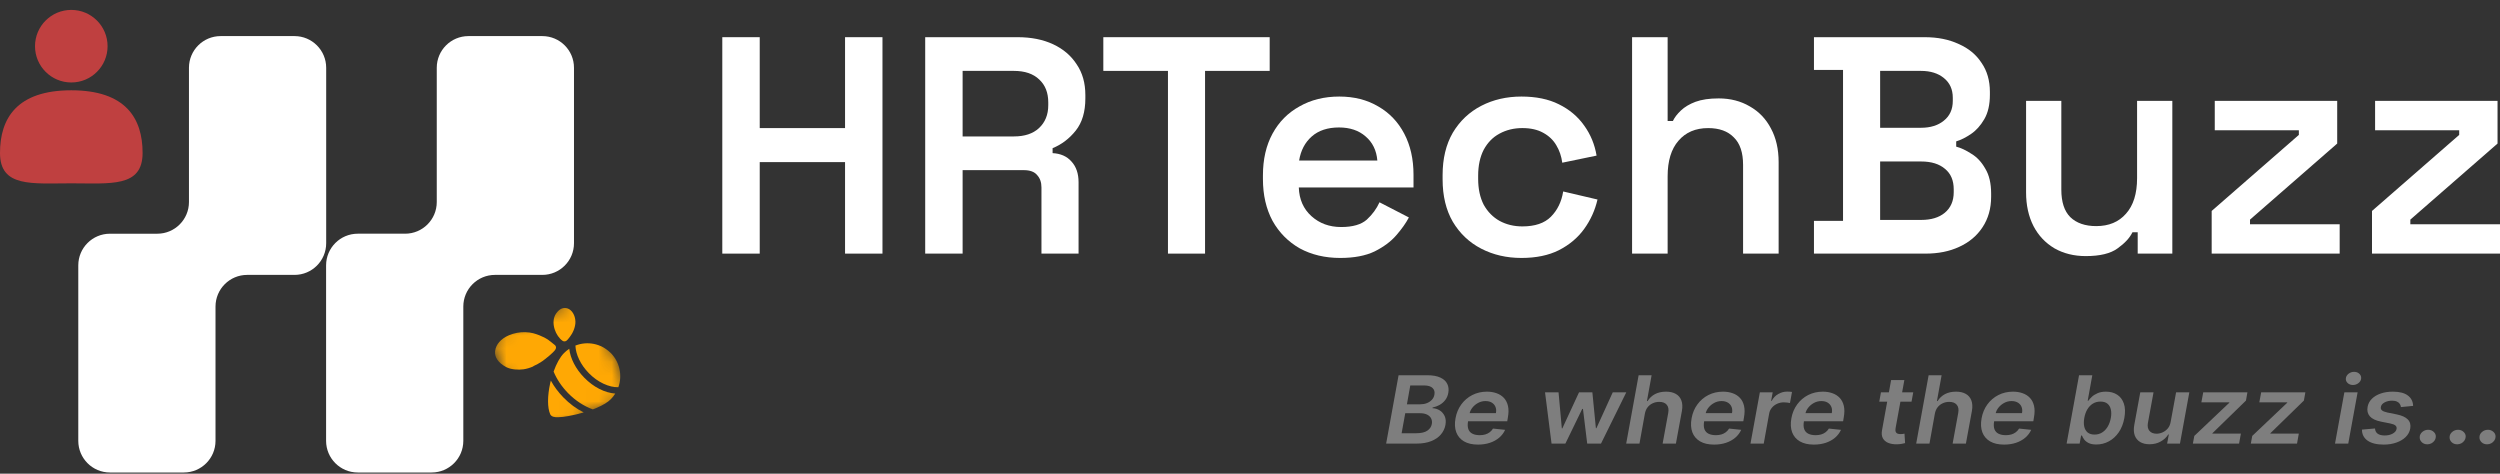 <svg width="190" height="36" viewBox="0 0 190 36" fill="none" xmlns="http://www.w3.org/2000/svg">
<rect x="0" y="0" width="190" height="36" fill="#333333" stroke="none"/>
<path d="M22.385 2.743H16.766C15.439 2.743 14.361 3.822 14.361 5.148V15.356C14.361 16.683 13.283 17.762 11.956 17.762H8.355C7.028 17.762 5.95 18.84 5.95 20.167V33.505C5.95 34.832 7.028 35.91 8.355 35.91H13.974C15.301 35.91 16.379 34.832 16.379 33.505V23.297C16.379 21.97 17.457 20.892 18.784 20.892H22.385C23.712 20.892 24.79 19.814 24.79 18.487V5.148C24.79 3.822 23.712 2.743 22.385 2.743Z" fill="white"/>
<path d="M41.218 2.743H35.599C34.272 2.743 33.194 3.821 33.194 5.148V15.356C33.194 16.683 32.116 17.761 30.789 17.761H27.188C25.861 17.761 24.783 18.84 24.783 20.167V33.505C24.783 34.832 25.861 35.91 27.188 35.91H32.807C34.134 35.91 35.212 34.832 35.212 33.505V23.297C35.212 21.97 36.29 20.892 37.617 20.892H41.218C42.545 20.892 43.623 19.814 43.623 18.487V5.148C43.623 3.821 42.545 2.743 41.218 2.743Z" fill="white"/>
<path d="M10.837 11.624C10.837 14.258 8.411 13.933 5.418 13.933C2.426 13.933 0 14.258 0 11.624C0 8.991 1.285 6.862 5.418 6.862C9.551 6.862 10.837 8.991 10.837 11.624Z" fill="#BF4040"/>
<path d="M5.419 6.268C6.942 6.268 8.176 5.034 8.176 3.511C8.176 1.988 6.942 0.753 5.419 0.753C3.896 0.753 2.661 1.988 2.661 3.511C2.661 5.034 3.896 6.268 5.419 6.268Z" fill="#BF4040"/>
<mask id="mask0_2_2871" style="mask-type:luminance" maskUnits="userSpaceOnUse" x="37" y="22" width="11" height="12">
<path d="M44.699 22.402L37.068 25.687L40.353 33.317L47.983 30.033L44.699 22.402Z" fill="white"/>
</mask>
<g mask="url(#mask0_2_2871)">
<path d="M40.527 27.832C40.755 27.735 40.983 27.604 41.204 27.459C41.315 27.383 41.536 27.21 41.757 27.023C42.178 26.664 42.22 26.553 42.241 26.498C42.282 26.401 42.248 26.284 42.165 26.221C42.109 26.18 42.068 26.139 42.019 26.104C41.923 26.021 41.826 25.945 41.702 25.855C41.474 25.696 41.273 25.593 41.01 25.489C40.693 25.364 40.388 25.261 39.946 25.247C39.525 25.226 39.061 25.316 38.674 25.482C38.066 25.745 37.686 26.18 37.631 26.678C37.575 27.154 37.859 27.562 38.46 27.894C38.826 28.094 39.407 28.122 39.787 28.067C40.029 28.032 40.278 27.956 40.533 27.846L40.527 27.832Z" fill="#FFA804"/>
<path d="M42.994 25.931C42.994 25.931 43.015 25.917 43.029 25.91C43.201 25.8 43.464 25.371 43.464 25.371C43.575 25.178 43.651 24.991 43.699 24.77C43.803 24.314 43.657 23.823 43.353 23.567C43.153 23.402 42.904 23.36 42.676 23.457C42.524 23.526 42.386 23.651 42.261 23.83C42.047 24.148 42.013 24.577 42.151 25.019C42.268 25.392 42.503 25.731 42.759 25.904C42.828 25.952 42.918 25.959 42.987 25.924L42.994 25.931Z" fill="#FFA804"/>
<path d="M46.379 26.795C45.675 26.111 44.645 25.904 43.732 26.263C43.753 26.94 44.133 27.728 44.748 28.357C45.419 29.048 46.29 29.449 46.995 29.428C47.312 28.537 47.105 27.5 46.386 26.795H46.379Z" fill="#FFA804"/>
<path d="M44.396 28.696C43.754 28.039 43.346 27.244 43.263 26.505C43.118 26.602 42.98 26.719 42.855 26.843C42.558 27.148 42.288 27.638 42.074 28.24C42.309 28.813 42.682 29.373 43.166 29.871C43.733 30.451 44.396 30.88 45.06 31.115C45.163 31.073 45.26 31.039 45.35 30.997C45.848 30.783 46.207 30.562 46.435 30.327C46.56 30.195 46.67 30.057 46.76 29.912C45.972 29.857 45.101 29.421 44.403 28.703L44.396 28.696Z" fill="#FFA804"/>
<path d="M41.86 28.937C41.847 29 41.833 29.069 41.812 29.131C41.598 30.112 41.598 30.983 41.812 31.474C41.902 31.688 42.178 31.716 42.406 31.709C42.628 31.709 42.918 31.674 43.25 31.612C43.609 31.543 43.996 31.453 44.362 31.343C43.809 31.073 43.284 30.686 42.814 30.202C42.434 29.808 42.109 29.38 41.867 28.93L41.86 28.937Z" fill="#FFA804"/>
</g>
<path d="M180.272 19.275V16.032L186.899 10.252V9.899H180.507V7.667H189.813V10.91L183.186 16.69V17.043H190.001V19.275H180.272Z" fill="white"/>
<path d="M168.087 19.275V16.032L174.713 10.252V9.899H168.322V7.667H177.627V10.91L171.001 16.69V17.043H177.815V19.275H168.087Z" fill="white"/>
<path d="M158.518 19.463C157.625 19.463 156.834 19.267 156.144 18.876C155.455 18.468 154.922 17.904 154.546 17.184C154.17 16.448 153.982 15.594 153.982 14.623V7.667H156.661V14.411C156.661 15.351 156.888 16.048 157.343 16.502C157.813 16.957 158.471 17.184 159.317 17.184C160.272 17.184 161.024 16.87 161.572 16.244C162.136 15.617 162.418 14.716 162.418 13.542V7.667H165.097V19.275H162.465V17.654H162.066C161.862 18.077 161.486 18.484 160.938 18.876C160.405 19.267 159.599 19.463 158.518 19.463Z" fill="white"/>
<path d="M137.861 19.275V16.784H140.07V5.317H137.861V2.826H146.274C147.261 2.826 148.122 2.999 148.858 3.343C149.61 3.672 150.19 4.15 150.597 4.777C151.02 5.388 151.232 6.124 151.232 6.986V7.197C151.232 7.949 151.091 8.568 150.809 9.053C150.527 9.539 150.19 9.915 149.798 10.181C149.407 10.448 149.031 10.636 148.671 10.745V11.145C149.031 11.239 149.415 11.419 149.822 11.685C150.245 11.936 150.597 12.312 150.879 12.813C151.177 13.299 151.326 13.933 151.326 14.716V14.951C151.326 15.845 151.106 16.62 150.668 17.278C150.245 17.92 149.657 18.414 148.905 18.758C148.169 19.103 147.315 19.275 146.344 19.275H137.861ZM142.89 16.714H146.015C146.767 16.714 147.362 16.534 147.801 16.173C148.255 15.797 148.483 15.273 148.483 14.599V14.388C148.483 13.714 148.263 13.197 147.825 12.837C147.386 12.461 146.783 12.273 146.015 12.273H142.89V16.714ZM142.89 9.711H145.992C146.712 9.711 147.292 9.531 147.731 9.171C148.185 8.811 148.412 8.309 148.412 7.667V7.432C148.412 6.79 148.185 6.289 147.731 5.928C147.292 5.568 146.712 5.388 145.992 5.388H142.89V9.711Z" fill="white"/>
<path d="M124.038 19.275V2.826H126.74V9.194H127.14C127.265 8.928 127.469 8.662 127.751 8.396C128.033 8.129 128.401 7.91 128.855 7.738C129.325 7.565 129.913 7.479 130.618 7.479C131.511 7.479 132.302 7.683 132.991 8.09C133.68 8.482 134.213 9.038 134.589 9.758C134.98 10.479 135.176 11.333 135.176 12.32V19.275H132.474V12.531C132.474 11.591 132.239 10.894 131.769 10.44C131.315 9.97 130.665 9.735 129.819 9.735C128.863 9.735 128.111 10.056 127.563 10.698C127.015 11.325 126.74 12.226 126.74 13.401V19.275H124.038Z" fill="white"/>
<path d="M115.63 19.604C114.502 19.604 113.484 19.369 112.575 18.899C111.666 18.429 110.946 17.747 110.413 16.854C109.896 15.961 109.638 14.888 109.638 13.635V13.306C109.638 12.053 109.896 10.98 110.413 10.087C110.946 9.194 111.666 8.513 112.575 8.043C113.484 7.573 114.502 7.338 115.63 7.338C116.742 7.338 117.69 7.533 118.473 7.925C119.272 8.317 119.914 8.857 120.4 9.546C120.886 10.22 121.199 10.98 121.34 11.826L118.732 12.366C118.669 11.881 118.52 11.442 118.285 11.05C118.05 10.643 117.713 10.322 117.275 10.087C116.852 9.852 116.327 9.734 115.7 9.734C115.058 9.734 114.478 9.875 113.961 10.157C113.46 10.424 113.061 10.831 112.763 11.379C112.481 11.928 112.34 12.586 112.34 13.353V13.588C112.34 14.356 112.481 15.014 112.763 15.562C113.061 16.095 113.46 16.502 113.961 16.784C114.478 17.066 115.058 17.207 115.7 17.207C116.656 17.207 117.376 16.964 117.862 16.479C118.363 15.977 118.677 15.335 118.802 14.552L121.41 15.163C121.222 15.977 120.886 16.721 120.4 17.395C119.914 18.069 119.272 18.609 118.473 19.016C117.69 19.408 116.742 19.604 115.63 19.604Z" fill="white"/>
<path d="M101.858 19.604C100.699 19.604 99.673 19.361 98.78 18.875C97.902 18.374 97.213 17.677 96.712 16.784C96.226 15.875 95.983 14.818 95.983 13.612V13.33C95.983 12.108 96.226 11.05 96.712 10.157C97.198 9.264 97.879 8.575 98.756 8.09C99.633 7.588 100.644 7.338 101.787 7.338C102.915 7.338 103.902 7.588 104.748 8.09C105.594 8.575 106.252 9.264 106.722 10.157C107.192 11.05 107.427 12.092 107.427 13.283V14.246H98.709C98.74 15.155 99.062 15.883 99.673 16.431C100.284 16.98 101.036 17.254 101.928 17.254C102.806 17.254 103.456 17.066 103.879 16.69C104.302 16.298 104.623 15.86 104.842 15.374L107.075 16.526C106.855 16.948 106.534 17.403 106.111 17.888C105.704 18.358 105.156 18.766 104.466 19.11C103.777 19.439 102.908 19.604 101.858 19.604ZM98.733 12.202H104.678C104.615 11.434 104.317 10.823 103.785 10.369C103.268 9.915 102.594 9.687 101.764 9.687C100.902 9.687 100.213 9.915 99.696 10.369C99.179 10.823 98.858 11.434 98.733 12.202Z" fill="white"/>
<path d="M88.765 19.275V5.388H83.853V2.826H96.496V5.388H91.584V19.275H88.765Z" fill="white"/>
<path d="M70.315 19.275V2.826H77.341C78.375 2.826 79.276 3.007 80.044 3.367C80.811 3.727 81.407 4.236 81.83 4.894C82.268 5.537 82.487 6.312 82.487 7.221V7.479C82.487 8.497 82.245 9.312 81.759 9.923C81.273 10.534 80.686 10.98 79.997 11.262V11.638C80.608 11.67 81.085 11.881 81.43 12.273C81.79 12.664 81.971 13.189 81.971 13.847V19.275H79.151V14.247C79.151 13.855 79.041 13.542 78.822 13.307C78.618 13.056 78.281 12.931 77.811 12.931H73.159V19.275H70.315ZM73.159 10.369H77.059C77.874 10.369 78.508 10.158 78.963 9.735C79.433 9.296 79.668 8.717 79.668 7.996V7.785C79.668 7.048 79.441 6.469 78.986 6.046C78.532 5.607 77.89 5.388 77.059 5.388H73.159V10.369Z" fill="white"/>
<path d="M54.895 19.275V2.826H57.739V9.735H64.224V2.826H67.068V19.275H64.224V12.32H57.739V19.275H54.895Z" fill="white"/>
<g opacity="0.37">
<path d="M105.347 33.713L106.292 28.518H108.471C108.883 28.518 109.214 28.578 109.466 28.696C109.719 28.813 109.894 28.972 109.992 29.175C110.092 29.378 110.118 29.608 110.07 29.865C110.031 30.075 109.953 30.255 109.836 30.405C109.721 30.554 109.58 30.676 109.414 30.771C109.247 30.864 109.068 30.93 108.877 30.971L108.866 31.022C109.066 31.03 109.25 31.086 109.416 31.189C109.583 31.292 109.709 31.438 109.795 31.625C109.88 31.811 109.899 32.035 109.853 32.297C109.803 32.566 109.687 32.808 109.505 33.023C109.324 33.236 109.077 33.404 108.766 33.528C108.456 33.651 108.085 33.713 107.651 33.713H105.347ZM106.523 32.926H107.632C108.004 32.926 108.286 32.861 108.477 32.731C108.668 32.599 108.782 32.43 108.819 32.224C108.847 32.07 108.83 31.931 108.769 31.808C108.708 31.683 108.607 31.585 108.466 31.514C108.325 31.441 108.149 31.405 107.938 31.405H106.798L106.523 32.926ZM106.926 30.727H107.946C108.124 30.727 108.289 30.698 108.441 30.639C108.595 30.578 108.722 30.492 108.824 30.383C108.928 30.271 108.992 30.139 109.016 29.987C109.055 29.786 109.009 29.62 108.877 29.49C108.746 29.36 108.529 29.294 108.227 29.294H107.181L106.926 30.727Z" fill="white"/>
<path d="M112.326 33.789C111.898 33.789 111.544 33.708 111.264 33.545C110.985 33.381 110.788 33.15 110.675 32.85C110.564 32.549 110.545 32.195 110.619 31.788C110.692 31.387 110.839 31.035 111.061 30.733C111.284 30.428 111.562 30.192 111.895 30.022C112.231 29.852 112.602 29.766 113.007 29.766C113.271 29.766 113.512 29.805 113.733 29.883C113.953 29.959 114.14 30.077 114.292 30.238C114.444 30.399 114.548 30.603 114.606 30.852C114.663 31.099 114.66 31.393 114.597 31.734L114.55 32.016H111.048L111.156 31.397H113.691C113.725 31.221 113.713 31.065 113.658 30.928C113.602 30.789 113.51 30.68 113.38 30.601C113.25 30.521 113.088 30.481 112.893 30.481C112.695 30.481 112.51 30.528 112.337 30.621C112.167 30.712 112.023 30.831 111.907 30.976C111.79 31.121 111.716 31.274 111.684 31.435L111.57 32.029C111.529 32.272 111.539 32.471 111.598 32.625C111.657 32.778 111.761 32.892 111.909 32.964C112.058 33.037 112.245 33.074 112.471 33.074C112.619 33.074 112.756 33.055 112.882 33.018C113.008 32.98 113.12 32.925 113.219 32.85C113.319 32.774 113.402 32.681 113.469 32.571L114.389 32.668C114.287 32.894 114.138 33.092 113.941 33.261C113.745 33.429 113.51 33.559 113.235 33.652C112.963 33.743 112.66 33.789 112.326 33.789Z" fill="white"/>
<path d="M117.918 33.713L117.423 29.817H118.449L118.699 32.556H118.738L120.006 29.817H121.02L121.287 32.541H121.329L122.569 29.817H123.597L121.676 33.713H120.628L120.306 31.08H120.248L118.969 33.713H117.918Z" fill="white"/>
<path d="M125.012 31.43L124.6 33.713H123.591L124.536 28.518H125.523L125.167 30.479H125.22C125.355 30.257 125.54 30.083 125.773 29.956C126.009 29.83 126.291 29.766 126.621 29.766C126.914 29.766 127.161 29.823 127.361 29.936C127.561 30.049 127.702 30.215 127.783 30.433C127.867 30.651 127.881 30.918 127.825 31.232L127.369 33.713H126.36L126.788 31.374C126.834 31.112 126.796 30.908 126.674 30.763C126.554 30.616 126.363 30.542 126.101 30.542C125.922 30.542 125.756 30.578 125.604 30.649C125.452 30.718 125.324 30.819 125.22 30.951C125.118 31.082 125.049 31.242 125.012 31.43Z" fill="white"/>
<path d="M130.268 33.789C129.84 33.789 129.486 33.708 129.207 33.545C128.927 33.381 128.73 33.15 128.617 32.85C128.506 32.549 128.487 32.195 128.562 31.788C128.634 31.387 128.781 31.035 129.004 30.733C129.226 30.428 129.504 30.192 129.838 30.022C130.173 29.852 130.544 29.766 130.95 29.766C131.213 29.766 131.455 29.805 131.675 29.883C131.896 29.959 132.082 30.077 132.234 30.238C132.386 30.399 132.491 30.603 132.548 30.852C132.605 31.099 132.603 31.393 132.54 31.734L132.492 32.016H128.99L129.098 31.397H131.633C131.667 31.221 131.656 31.065 131.6 30.928C131.544 30.789 131.452 30.68 131.322 30.601C131.192 30.521 131.03 30.481 130.836 30.481C130.637 30.481 130.452 30.528 130.28 30.621C130.109 30.712 129.965 30.831 129.849 30.976C129.732 31.121 129.658 31.274 129.626 31.435L129.512 32.029C129.472 32.272 129.481 32.471 129.54 32.625C129.599 32.778 129.703 32.892 129.851 32.964C130 33.037 130.187 33.074 130.413 33.074C130.561 33.074 130.698 33.055 130.824 33.018C130.95 32.98 131.063 32.925 131.161 32.85C131.261 32.774 131.344 32.681 131.411 32.571L132.331 32.668C132.229 32.894 132.08 33.092 131.884 33.261C131.687 33.429 131.452 33.559 131.177 33.652C130.905 33.743 130.602 33.789 130.268 33.789Z" fill="white"/>
<path d="M133.037 33.713L133.749 29.817H134.725L134.605 30.466H134.65C134.766 30.241 134.931 30.068 135.144 29.946C135.359 29.823 135.589 29.761 135.834 29.761C135.891 29.761 135.953 29.764 136.02 29.769C136.087 29.772 136.144 29.778 136.192 29.787L136.037 30.631C135.994 30.618 135.927 30.606 135.837 30.596C135.748 30.584 135.66 30.578 135.573 30.578C135.389 30.578 135.219 30.614 135.061 30.687C134.905 30.758 134.774 30.857 134.666 30.984C134.559 31.11 134.489 31.257 134.458 31.422L134.044 33.713H133.037Z" fill="white"/>
<path d="M137.852 33.789C137.424 33.789 137.07 33.708 136.79 33.545C136.51 33.381 136.314 33.15 136.201 32.85C136.09 32.549 136.071 32.195 136.145 31.788C136.217 31.387 136.365 31.035 136.587 30.733C136.81 30.428 137.088 30.192 137.421 30.022C137.757 29.852 138.127 29.766 138.533 29.766C138.796 29.766 139.038 29.805 139.259 29.883C139.479 29.959 139.665 30.077 139.817 30.238C139.969 30.399 140.074 30.603 140.132 30.852C140.189 31.099 140.186 31.393 140.123 31.734L140.076 32.016H136.573L136.682 31.397H139.217C139.25 31.221 139.239 31.065 139.184 30.928C139.128 30.789 139.035 30.68 138.906 30.601C138.776 30.521 138.614 30.481 138.419 30.481C138.221 30.481 138.035 30.528 137.863 30.621C137.693 30.712 137.549 30.831 137.432 30.976C137.316 31.121 137.241 31.274 137.21 31.435L137.096 32.029C137.055 32.272 137.064 32.471 137.124 32.625C137.183 32.778 137.287 32.892 137.435 32.964C137.583 33.037 137.77 33.074 137.997 33.074C138.145 33.074 138.282 33.055 138.408 33.018C138.534 32.98 138.646 32.925 138.744 32.85C138.844 32.774 138.928 32.681 138.995 32.571L139.915 32.668C139.813 32.894 139.664 33.092 139.467 33.261C139.271 33.429 139.035 33.559 138.761 33.652C138.489 33.743 138.186 33.789 137.852 33.789Z" fill="white"/>
<path d="M145.406 29.817L145.276 30.527H142.824L142.952 29.817H145.406ZM143.725 28.884H144.731L144.064 32.541C144.043 32.664 144.047 32.759 144.075 32.825C144.104 32.889 144.152 32.933 144.217 32.957C144.283 32.98 144.358 32.992 144.442 32.992C144.503 32.992 144.56 32.988 144.614 32.98C144.668 32.969 144.71 32.962 144.742 32.957L144.786 33.675C144.725 33.691 144.643 33.71 144.539 33.73C144.437 33.751 144.315 33.763 144.172 33.766C143.916 33.771 143.694 33.735 143.505 33.659C143.318 33.582 143.181 33.462 143.094 33.302C143.008 33.139 142.989 32.937 143.035 32.693L143.725 28.884Z" fill="white"/>
<path d="M147.051 31.43L146.64 33.713H145.631L146.576 28.518H147.563L147.207 30.479H147.26C147.395 30.257 147.58 30.083 147.813 29.956C148.048 29.83 148.331 29.766 148.661 29.766C148.954 29.766 149.2 29.823 149.4 29.936C149.601 30.049 149.741 30.215 149.823 30.433C149.906 30.651 149.92 30.918 149.865 31.232L149.409 33.713H148.4L148.828 31.374C148.874 31.112 148.836 30.908 148.714 30.763C148.593 30.616 148.402 30.542 148.141 30.542C147.961 30.542 147.795 30.578 147.644 30.649C147.492 30.718 147.364 30.819 147.26 30.951C147.158 31.082 147.088 31.242 147.051 31.43Z" fill="white"/>
<path d="M152.308 33.789C151.88 33.789 151.526 33.708 151.246 33.545C150.966 33.381 150.77 33.15 150.657 32.85C150.546 32.549 150.527 32.195 150.601 31.788C150.674 31.387 150.821 31.035 151.043 30.733C151.266 30.428 151.544 30.192 151.877 30.022C152.213 29.852 152.583 29.766 152.989 29.766C153.252 29.766 153.494 29.805 153.715 29.883C153.935 29.959 154.122 30.077 154.274 30.238C154.426 30.399 154.53 30.603 154.588 30.852C154.645 31.099 154.642 31.393 154.579 31.734L154.532 32.016H151.029L151.138 31.397H153.673C153.706 31.221 153.695 31.065 153.64 30.928C153.584 30.789 153.492 30.68 153.362 30.601C153.232 30.521 153.07 30.481 152.875 30.481C152.677 30.481 152.492 30.528 152.319 30.621C152.149 30.712 152.005 30.831 151.888 30.976C151.772 31.121 151.698 31.274 151.666 31.435L151.552 32.029C151.511 32.272 151.521 32.471 151.58 32.625C151.639 32.778 151.743 32.892 151.891 32.964C152.039 33.037 152.227 33.074 152.453 33.074C152.601 33.074 152.738 33.055 152.864 33.018C152.99 32.98 153.102 32.925 153.201 32.85C153.301 32.774 153.384 32.681 153.451 32.571L154.371 32.668C154.269 32.894 154.12 33.092 153.923 33.261C153.727 33.429 153.492 33.559 153.217 33.652C152.945 33.743 152.642 33.789 152.308 33.789Z" fill="white"/>
<path d="M157.063 33.713L158.008 28.518H159.015L158.664 30.461H158.709C158.776 30.366 158.866 30.266 158.979 30.159C159.093 30.051 159.239 29.959 159.415 29.883C159.591 29.805 159.804 29.766 160.054 29.766C160.384 29.766 160.668 29.843 160.905 29.997C161.142 30.149 161.312 30.375 161.414 30.674C161.516 30.972 161.528 31.337 161.45 31.77C161.372 32.198 161.229 32.561 161.022 32.86C160.814 33.16 160.563 33.388 160.268 33.545C159.974 33.703 159.659 33.781 159.323 33.781C159.079 33.781 158.882 33.744 158.734 33.669C158.588 33.595 158.475 33.505 158.398 33.401C158.32 33.294 158.263 33.194 158.228 33.099H158.164L158.053 33.713H157.063ZM158.406 31.765C158.361 32.017 158.36 32.237 158.403 32.427C158.448 32.616 158.535 32.764 158.664 32.871C158.796 32.975 158.969 33.028 159.184 33.028C159.405 33.028 159.599 32.974 159.768 32.865C159.939 32.756 160.079 32.606 160.191 32.417C160.302 32.225 160.38 32.008 160.424 31.765C160.467 31.523 160.467 31.308 160.424 31.121C160.383 30.933 160.297 30.786 160.166 30.679C160.036 30.573 159.86 30.52 159.637 30.52C159.421 30.52 159.228 30.571 159.059 30.674C158.891 30.777 158.751 30.922 158.639 31.108C158.528 31.294 158.45 31.513 158.406 31.765Z" fill="white"/>
<path d="M164.969 32.074L165.383 29.817H166.389L165.677 33.713H164.702L164.83 33.02H164.785C164.652 33.238 164.461 33.417 164.212 33.555C163.966 33.694 163.682 33.763 163.362 33.763C163.082 33.763 162.846 33.707 162.653 33.593C162.46 33.478 162.323 33.312 162.241 33.094C162.162 32.874 162.15 32.608 162.205 32.297L162.661 29.817H163.668L163.239 32.155C163.197 32.402 163.236 32.598 163.356 32.744C163.479 32.889 163.66 32.962 163.901 32.962C164.049 32.962 164.199 32.929 164.349 32.863C164.501 32.797 164.633 32.699 164.746 32.569C164.859 32.437 164.933 32.272 164.969 32.074Z" fill="white"/>
<path d="M166.659 33.713L166.768 33.129L169.423 30.611L169.434 30.578H167.304L167.446 29.817H170.804L170.693 30.443L168.149 32.919L168.138 32.952H170.307L170.17 33.713H166.659Z" fill="white"/>
<path d="M171.063 33.713L171.171 33.129L173.826 30.611L173.837 30.578H171.708L171.849 29.817H175.208L175.096 30.443L172.553 32.919L172.542 32.952H174.71L174.574 33.713H171.063Z" fill="white"/>
<path d="M177.461 33.713L178.172 29.817H179.179L178.467 33.713H177.461ZM178.823 29.259C178.662 29.259 178.528 29.21 178.423 29.112C178.317 29.014 178.271 28.896 178.284 28.759C178.297 28.622 178.364 28.505 178.486 28.407C178.611 28.309 178.752 28.26 178.912 28.26C179.073 28.26 179.206 28.309 179.309 28.407C179.415 28.505 179.461 28.622 179.448 28.759C179.437 28.896 179.37 29.014 179.245 29.112C179.123 29.21 178.982 29.259 178.823 29.259Z" fill="white"/>
<path d="M183.396 30.847L182.471 30.938C182.462 30.852 182.433 30.771 182.385 30.697C182.336 30.623 182.264 30.564 182.168 30.52C182.073 30.474 181.951 30.451 181.801 30.451C181.582 30.451 181.39 30.496 181.225 30.585C181.06 30.675 180.967 30.79 180.945 30.93C180.924 31.035 180.952 31.121 181.028 31.186C181.104 31.253 181.245 31.308 181.451 31.354L182.157 31.496C182.546 31.575 182.826 31.704 182.996 31.881C183.169 32.059 183.229 32.291 183.177 32.579C183.132 32.819 183.017 33.03 182.832 33.213C182.647 33.394 182.41 33.535 182.121 33.636C181.833 33.738 181.514 33.789 181.164 33.789C180.632 33.789 180.223 33.688 179.936 33.487C179.65 33.284 179.508 33.005 179.51 32.65L180.5 32.564C180.511 32.739 180.579 32.872 180.703 32.962C180.827 33.05 180.999 33.095 181.22 33.096C181.468 33.098 181.678 33.051 181.848 32.954C182.02 32.856 182.118 32.737 182.14 32.597C182.159 32.492 182.13 32.406 182.054 32.34C181.98 32.275 181.847 32.222 181.656 32.183L180.956 32.044C180.559 31.964 180.277 31.83 180.108 31.64C179.941 31.449 179.885 31.209 179.938 30.918C179.983 30.681 180.091 30.477 180.264 30.306C180.438 30.134 180.661 30.001 180.933 29.908C181.206 29.814 181.511 29.766 181.848 29.766C182.356 29.766 182.739 29.863 182.996 30.058C183.254 30.252 183.387 30.515 183.396 30.847Z" fill="white"/>
<path d="M184.476 33.768C184.306 33.768 184.165 33.714 184.054 33.606C183.943 33.498 183.891 33.366 183.898 33.21C183.906 33.058 183.973 32.929 184.101 32.822C184.229 32.716 184.376 32.663 184.543 32.663C184.708 32.663 184.848 32.717 184.963 32.825C185.08 32.933 185.133 33.062 185.121 33.21C185.114 33.315 185.079 33.41 185.016 33.495C184.955 33.579 184.877 33.646 184.782 33.695C184.688 33.744 184.586 33.768 184.476 33.768Z" fill="white"/>
<path d="M186.747 33.768C186.576 33.768 186.436 33.714 186.324 33.606C186.213 33.498 186.161 33.366 186.169 33.21C186.176 33.058 186.244 32.929 186.372 32.822C186.5 32.716 186.647 32.663 186.814 32.663C186.979 32.663 187.119 32.717 187.233 32.825C187.35 32.933 187.403 33.062 187.392 33.21C187.384 33.315 187.349 33.41 187.286 33.495C187.225 33.579 187.147 33.646 187.053 33.695C186.958 33.744 186.856 33.768 186.747 33.768Z" fill="white"/>
<path d="M189.017 33.768C188.847 33.768 188.706 33.714 188.595 33.606C188.484 33.498 188.432 33.366 188.439 33.21C188.447 33.058 188.514 32.929 188.642 32.822C188.77 32.716 188.917 32.663 189.084 32.663C189.249 32.663 189.389 32.717 189.504 32.825C189.621 32.933 189.673 33.062 189.662 33.21C189.655 33.315 189.62 33.41 189.557 33.495C189.496 33.579 189.418 33.646 189.323 33.695C189.229 33.744 189.127 33.768 189.017 33.768Z" fill="white"/>
</g>
</svg>
